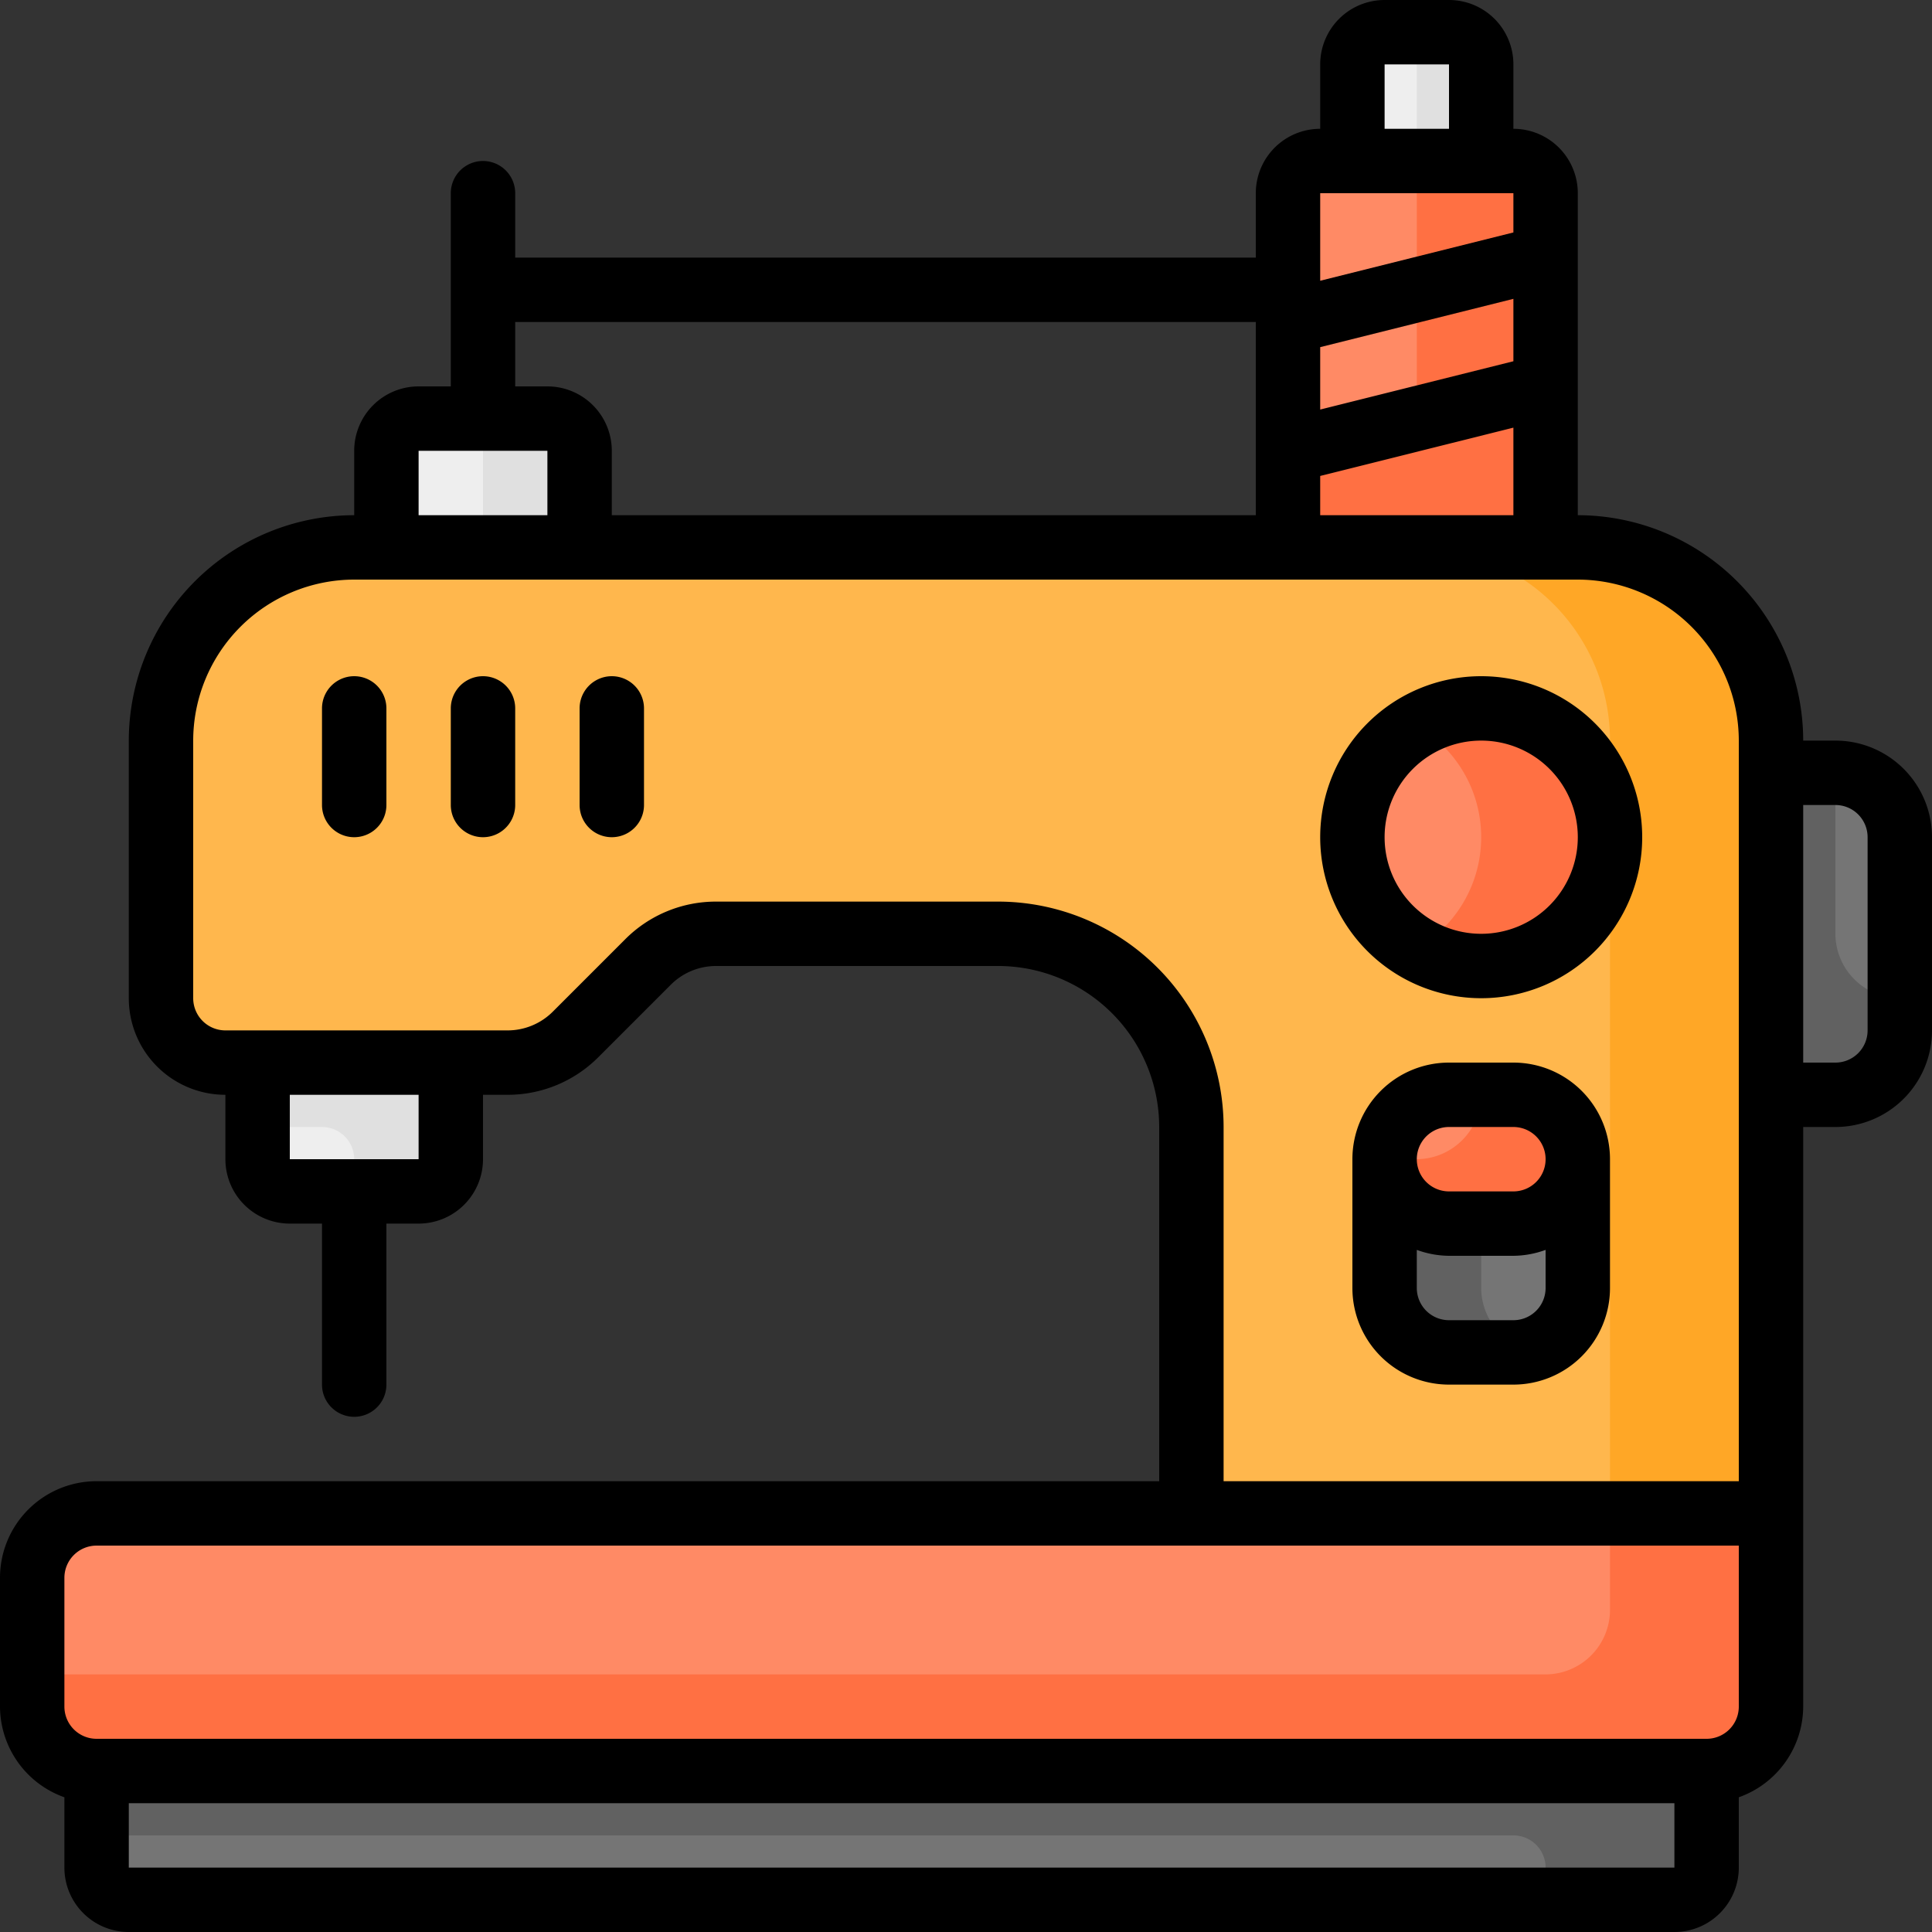 <svg xmlns="http://www.w3.org/2000/svg" width="60" height="60" viewBox="0 0 60 60">
  <rect x="0" y="0" width="60" height="60" fill="#333333" stroke="none"/>
  <g id="_01-Sewing_Machine" data-name="01-Sewing Machine" transform="translate(-2 -2)">
    <path id="Trazado_893969" data-name="Trazado 893969" d="M5,49H57v6a2,2,0,0,1-2,2H5a2,2,0,0,1-2-2V51a2,2,0,0,1,2-2Z" fill="#ff8a65"/>
    <path id="Trazado_893970" data-name="Trazado 893970" d="M57,49v6a2.006,2.006,0,0,1-2,2H5a2.006,2.006,0,0,1-2-2V53.73A2,2,0,0,0,4,54H50a2.006,2.006,0,0,0,2-2V49Z" fill="#ff7043"/>
    <path id="Trazado_893971" data-name="Trazado 893971" d="M5,57H55v3a1,1,0,0,1-1,1H6a1,1,0,0,1-1-1Z" fill="#757575"/>
    <path id="Trazado_893972" data-name="Trazado 893972" d="M55,57v3a1,1,0,0,1-1,1H50V60a1,1,0,0,0-1-1H5V57Z" fill="#616161"/>
    <path id="Trazado_893973" data-name="Trazado 893973" d="M7,33V25a6,6,0,0,1,6-6H51a6,6,0,0,1,6,6V49H39V37a6,6,0,0,0-6-6H24.243a3,3,0,0,0-2.121.879l-2.243,2.243A3,3,0,0,1,17.757,35H9A2,2,0,0,1,7,33Z" fill="#ffb74d"/>
    <path id="Trazado_893974" data-name="Trazado 893974" d="M57,25V49H52V25a6,6,0,0,0-6-6h5a6,6,0,0,1,6,6Z" fill="#ffa726"/>
    <path id="Trazado_893975" data-name="Trazado 893975" d="M10,35h6v3a1,1,0,0,1-1,1H11a1,1,0,0,1-1-1Z" fill="#eee"/>
    <path id="Trazado_893976" data-name="Trazado 893976" d="M16,35v3a1,1,0,0,1-1,1H13V38a1,1,0,0,0-1-1H10V35Z" fill="#e0e0e0"/>
    <path id="Trazado_893977" data-name="Trazado 893977" d="M45,3h2a1,1,0,0,1,1,1V7H44V4A1,1,0,0,1,45,3Z" fill="#eee"/>
    <path id="Trazado_893978" data-name="Trazado 893978" d="M48,4V7H46V4a1,1,0,0,0-1-1h2A1,1,0,0,1,48,4Z" fill="#e0e0e0"/>
    <path id="Trazado_893979" data-name="Trazado 893979" d="M15,15h4a1,1,0,0,1,1,1v3H14V16A1,1,0,0,1,15,15Z" fill="#eee"/>
    <path id="Trazado_893980" data-name="Trazado 893980" d="M20,16v3H17V16a1,1,0,0,0-1-1h3a1,1,0,0,1,1,1Z" fill="#e0e0e0"/>
    <rect id="Rectángulo_402585" data-name="Rectángulo 402585" width="8" height="12" rx="1" transform="translate(42 7)" fill="#ff8a65"/>
    <path id="Trazado_893981" data-name="Trazado 893981" d="M49,7H46v7a2.006,2.006,0,0,1-2,2H42v2a1,1,0,0,0,1,1h6a1,1,0,0,0,1-1V8a1,1,0,0,0-1-1Z" fill="#ff7043"/>
    <path id="Trazado_893982" data-name="Trazado 893982" d="M57,26h2a2,2,0,0,1,2,2v6a2,2,0,0,1-2,2H57Z" fill="#757575"/>
    <path id="Trazado_893983" data-name="Trazado 893983" d="M61,33v1a2.006,2.006,0,0,1-2,2H57V26h2v5a2.006,2.006,0,0,0,2,2Z" fill="#616161"/>
    <circle id="Elipse_11515" data-name="Elipse 11515" cx="4" cy="4" r="4" transform="translate(44 24)" fill="#ff8a65"/>
    <path id="Trazado_893984" data-name="Trazado 893984" d="M52,28a3.994,3.994,0,0,1-6,3.46,3.993,3.993,0,0,0,0-6.92A3.994,3.994,0,0,1,52,28Z" fill="#ff7043"/>
    <rect id="Rectángulo_402586" data-name="Rectángulo 402586" width="6" height="8" rx="2" transform="translate(45 36)" fill="#757575"/>
    <path id="Trazado_893985" data-name="Trazado 893985" d="M49.5,43.93A1.679,1.679,0,0,1,49,44H47a2.006,2.006,0,0,1-2-2V38a2.006,2.006,0,0,1,2-2h2a1.679,1.679,0,0,1,.5.07A2,2,0,0,0,48,38v4a2,2,0,0,0,1.5,1.93Z" fill="#616161"/>
    <rect id="Rectángulo_402587" data-name="Rectángulo 402587" width="6" height="4" rx="2" transform="translate(45 36)" fill="#ff8a65"/>
    <path id="Trazado_893986" data-name="Trazado 893986" d="M51,38a2.015,2.015,0,0,1-2,2H47a2.006,2.006,0,0,1-2-2h1a2.015,2.015,0,0,0,2-2h1a2.006,2.006,0,0,1,2,2Z" fill="#ff7043"/>
    <path id="Trazado_893987" data-name="Trazado 893987" d="M59,25H58a7.008,7.008,0,0,0-7-7V8a2,2,0,0,0-2-2V4a2,2,0,0,0-2-2H45a2,2,0,0,0-2,2V6a2,2,0,0,0-2,2v2H18V8a1,1,0,0,0-2,0v6H15a2,2,0,0,0-2,2v2a7.008,7.008,0,0,0-7,7v8a3,3,0,0,0,3,3v2a2,2,0,0,0,2,2h1v5a1,1,0,0,0,2,0V40h1a2,2,0,0,0,2-2V36h.757a3.973,3.973,0,0,0,2.829-1.172l2.242-2.242A1.988,1.988,0,0,1,24.243,32H33a5.006,5.006,0,0,1,5,5V48H5a3,3,0,0,0-3,3v4a3,3,0,0,0,2,2.816V60a2,2,0,0,0,2,2H54a2,2,0,0,0,2-2V57.816A3,3,0,0,0,58,55V37h1a3,3,0,0,0,3-3V28a3,3,0,0,0-3-3ZM45,4h2V6H45ZM43,8h6V9.219l-6,1.5Zm0,4.781,6-1.5v1.938l-6,1.5Zm0,4,6-1.5V18H43ZM18,12H41v6H21V16a2,2,0,0,0-2-2H18Zm-3,4h4v2H15Zm0,22H11V36h4ZM54,60H6V58H54Zm2-5a1,1,0,0,1-1,1H5a1,1,0,0,1-1-1V51a1,1,0,0,1,1-1H56Zm0-7H40V37a7.008,7.008,0,0,0-7-7H24.243a3.973,3.973,0,0,0-2.829,1.172l-2.242,2.242A1.988,1.988,0,0,1,17.757,34H9a1,1,0,0,1-1-1V25a5.006,5.006,0,0,1,5-5H51a5.006,5.006,0,0,1,5,5Zm4-14a1,1,0,0,1-1,1H58V27h1a1,1,0,0,1,1,1ZM48,23a5,5,0,1,0,5,5,5,5,0,0,0-5-5Zm0,8a3,3,0,1,1,3-3,3,3,0,0,1-3,3Zm1,4H47a3,3,0,0,0-3,3v4a3,3,0,0,0,3,3h2a3,3,0,0,0,3-3V38a3,3,0,0,0-3-3Zm1,7a1,1,0,0,1-1,1H47a1,1,0,0,1-1-1V40.816A2.966,2.966,0,0,0,47,41h2a2.964,2.964,0,0,0,1-.184Zm-1-3H47a1,1,0,0,1,0-2h2a1,1,0,0,1,0,2ZM18,24v3a1,1,0,0,1-2,0V24a1,1,0,0,1,2,0Zm4,0v3a1,1,0,0,1-2,0V24a1,1,0,0,1,2,0Zm-8,0v3a1,1,0,0,1-2,0V24a1,1,0,0,1,2,0Z"/>
  </g>
</svg>
